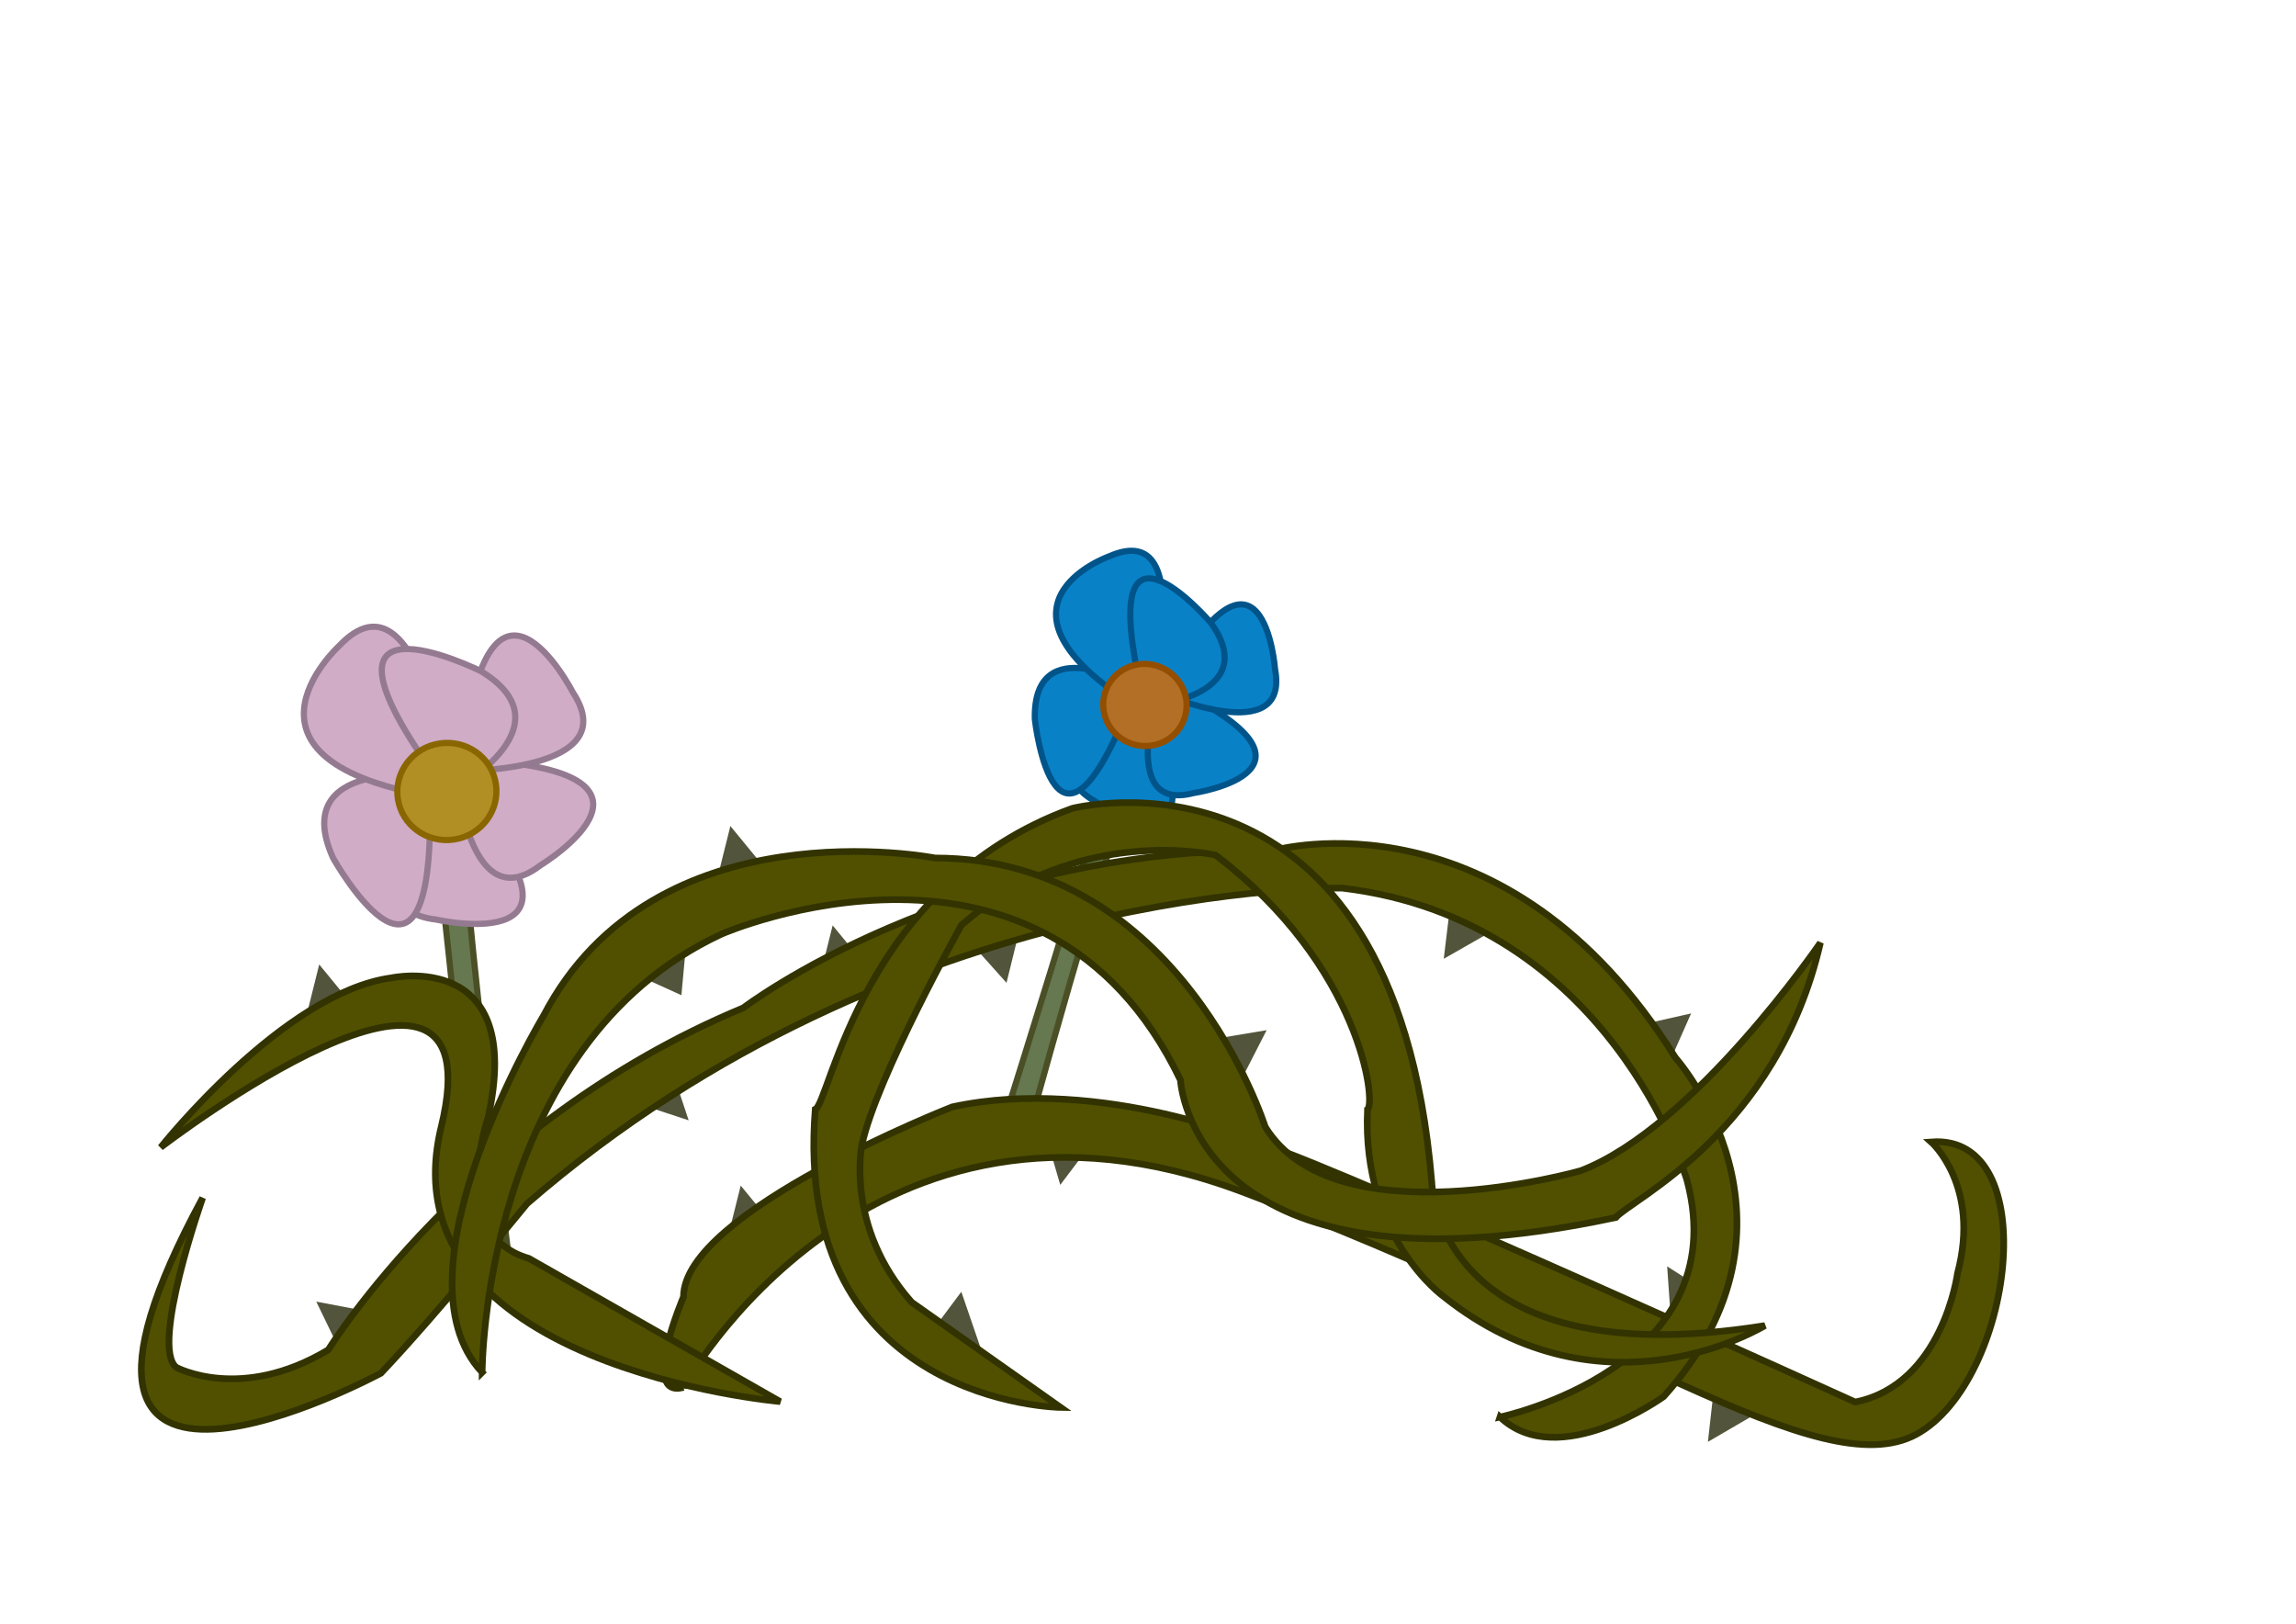 <?xml version="1.0" encoding="UTF-8" standalone="no"?>
<!-- Created with Inkscape (http://www.inkscape.org/) -->

<svg
   xmlns:dc="http://purl.org/dc/elements/1.1/"
   xmlns:cc="http://creativecommons.org/ns#"
   xmlns:rdf="http://www.w3.org/1999/02/22-rdf-syntax-ns#"
   xmlns:svg="http://www.w3.org/2000/svg"
   xmlns="http://www.w3.org/2000/svg"
   xmlns:sodipodi="http://sodipodi.sourceforge.net/DTD/sodipodi-0.dtd"
   xmlns:inkscape="http://www.inkscape.org/namespaces/inkscape"
   width="297mm"
   height="210mm"
   viewBox="0 0 297 210"
   version="1.1"
   id="svg2089"
   inkscape:export-filename="/home/josh/android/fishtank/assets_local/grass4.png"
   inkscape:export-xdpi="14.287415"
   inkscape:export-ydpi="14.287415"
   inkscape:version="0.92.2 5c3e80d, 2017-08-06"
   sodipodi:docname="grass4.svg">
  <defs
     id="defs2083" />
  <sodipodi:namedview
     id="base"
     pagecolor="#ffffff"
     bordercolor="#666666"
     borderopacity="1.0"
     inkscape:pageopacity="0.0"
     inkscape:pageshadow="2"
     inkscape:zoom="1.4"
     inkscape:cx="472.54923"
     inkscape:cy="220.86947"
     inkscape:document-units="mm"
     inkscape:current-layer="layer1"
     showgrid="false"
     inkscape:snap-nodes="false"
     inkscape:window-width="1918"
     inkscape:window-height="1042"
     inkscape:window-x="0"
     inkscape:window-y="18"
     inkscape:window-maximized="0" />
  <g
     inkscape:label="Layer 1"
     inkscape:groupmode="layer"
     id="layer1"
     transform="translate(0,-87)">
    <g
       id="g2852"
       transform="matrix(0.842,0,0,0.844,-67.713,21.301)"
       style="stroke-width:1.186">
      <path
         style="fill:#657850;fill-opacity:1;stroke:#4b4f26;stroke-width:0.949;stroke-linecap:butt;stroke-linejoin:miter;stroke-miterlimit:4;stroke-dasharray:none;stroke-opacity:1"
         d="m 239.593,246.82 c 0,0 15.492,-55.945 20.166,-64.621 l -4.452,-0.162 c -10.041,34.068 -19.511,63.982 -19.511,63.982 z"
         id="path2770"
         inkscape:connector-curvature="0"
         sodipodi:nodetypes="cccc" />
      <path
         style="fill:#0981c7;fill-opacity:1;stroke:#00548a;stroke-width:0.949;stroke-linecap:butt;stroke-linejoin:miter;stroke-miterlimit:4;stroke-dasharray:none;stroke-opacity:1"
         d="m 256.829,184.927 c 0,0 -19.042,9.585 -8.243,15.665 0,0 20.114,14.455 8.243,-15.665 z"
         id="path2772"
         inkscape:connector-curvature="0" />
      <path
         style="fill:#0981c7;fill-opacity:1;stroke:#00548a;stroke-width:0.949;stroke-linecap:butt;stroke-linejoin:miter;stroke-miterlimit:4;stroke-dasharray:none;stroke-opacity:1"
         d="m 258.802,182.382 c 0,0 -7.031,20.126 4.96,16.992 0,0 24.508,-3.585 -4.96,-16.992 z"
         id="path2774"
         inkscape:connector-curvature="0" />
      <path
         inkscape:connector-curvature="0"
         id="path2776"
         d="m 259.006,184.146 c 0,0 19.576,8.442 17.301,-3.741 0,0 -1.836,-24.701 -17.301,3.741 z"
         style="fill:#0981c7;fill-opacity:1;stroke:#00548a;stroke-width:0.949;stroke-linecap:butt;stroke-linejoin:miter;stroke-miterlimit:4;stroke-dasharray:none;stroke-opacity:1" />
      <path
         style="fill:#0981c7;fill-opacity:1;stroke:#00548a;stroke-width:0.949;stroke-linecap:butt;stroke-linejoin:miter;stroke-miterlimit:4;stroke-dasharray:none;stroke-opacity:1"
         d="m 254.972,183.086 c 0,0 -15.929,-9.091 -15.571,4.979 0,0 3.174,28.649 15.571,-4.979 z"
         id="path2778"
         inkscape:connector-curvature="0" />
      <path
         style="fill:#0981c7;fill-opacity:1;stroke:#00548a;stroke-width:0.949;stroke-linecap:butt;stroke-linejoin:miter;stroke-miterlimit:4;stroke-dasharray:none;stroke-opacity:1"
         d="m 256.556,187.12 c 0,0 8.528,-30.323 -5.781,-24.009 0,0 -21.658,7.668 5.781,24.009 z"
         id="path2780"
         inkscape:connector-curvature="0" />
      <path
         inkscape:connector-curvature="0"
         id="path2782"
         d="m 256.376,186.154 c 0,0 18.282,-1.47 10.055,-12.89 0,0 -18.771,-21.875 -10.055,12.89 z"
         style="fill:#0981c7;fill-opacity:1;stroke:#00548a;stroke-width:0.949;stroke-linecap:butt;stroke-linejoin:miter;stroke-miterlimit:4;stroke-dasharray:none;stroke-opacity:1" />
      <ellipse
         style="fill:#b26f25;fill-opacity:1;stroke:#944e00;stroke-width:0.949;stroke-miterlimit:4;stroke-dasharray:none;stroke-opacity:1"
         id="ellipse2784"
         cx="294.376"
         cy="116.562"
         rx="6.414"
         ry="6.281"
         transform="rotate(14.347)" />
    </g>
    <path
       style="fill:#657850;fill-opacity:1;stroke:#4b4f26;stroke-width:0.8;stroke-linecap:butt;stroke-linejoin:miter;stroke-miterlimit:4;stroke-dasharray:none;stroke-opacity:1"
       d="m 66.123,252.014 c 0,0 -7.498,-57.564 -6.568,-67.375 l -4.164,1.583 c 4.007,35.29 6.923,66.532 6.923,66.532 z"
       id="path2018"
       inkscape:connector-curvature="0"
       sodipodi:nodetypes="cccc" />
    <path
       style="fill:#d0acc7;fill-opacity:1;stroke:#947a90;stroke-width:0.8;stroke-linecap:butt;stroke-linejoin:miter;stroke-miterlimit:4;stroke-dasharray:none;stroke-opacity:1"
       d="m 57.917,188.291 c 0,0 -13.812,16.239 -1.498,17.638 0,0 24.153,5.489 1.498,-17.638 z"
       id="path2034"
       inkscape:connector-curvature="0" />
    <path
       style="fill:#d0acc7;fill-opacity:1;stroke:#947a90;stroke-width:0.8;stroke-linecap:butt;stroke-linejoin:miter;stroke-miterlimit:4;stroke-dasharray:none;stroke-opacity:1"
       d="m 58.744,185.179 c 0,0 1.355,21.275 11.181,13.723 0,0 21.182,-12.839 -11.181,-13.723 z"
       id="path2022"
       inkscape:connector-curvature="0" />
    <path
       inkscape:connector-curvature="0"
       id="path2024"
       d="m 59.619,186.725 c 0,0 21.318,0.159 14.482,-10.178 0,0 -11.303,-22.04 -14.482,10.178 z"
       style="fill:#d0acc7;fill-opacity:1;stroke:#947a90;stroke-width:0.8;stroke-linecap:butt;stroke-linejoin:miter;stroke-miterlimit:4;stroke-dasharray:none;stroke-opacity:1" />
    <path
       style="fill:#d0acc7;fill-opacity:1;stroke:#947a90;stroke-width:0.8;stroke-linecap:butt;stroke-linejoin:miter;stroke-miterlimit:4;stroke-dasharray:none;stroke-opacity:1"
       d="m 55.49,187.319 c 0,0 -18.211,-2.177 -12.406,10.646 0,0 14.072,25.156 12.406,-10.646 z"
       id="path2026"
       inkscape:connector-curvature="0" />
    <path
       style="fill:#d0acc7;fill-opacity:1;stroke:#947a90;stroke-width:0.8;stroke-linecap:butt;stroke-linejoin:miter;stroke-miterlimit:4;stroke-dasharray:none;stroke-opacity:1"
       d="m 58.519,190.418 c 0,0 -3.943,-31.252 -14.667,-19.867 0,0 -16.968,15.491 14.667,19.867 z"
       id="path2028"
       inkscape:connector-curvature="0" />
    <path
       inkscape:connector-curvature="0"
       id="path2030"
       d="m 57.977,189.598 c 0,0 16.269,-8.467 4.247,-15.786 0,0 -25.803,-12.847 -4.247,15.786 z"
       style="fill:#d0acc7;fill-opacity:1;stroke:#947a90;stroke-width:0.8;stroke-linecap:butt;stroke-linejoin:miter;stroke-miterlimit:4;stroke-dasharray:none;stroke-opacity:1" />
    <ellipse
       style="fill:#b28f25;fill-opacity:1;stroke:#8a6600;stroke-width:0.8;stroke-miterlimit:4;stroke-dasharray:none;stroke-opacity:1"
       id="path2032"
       cx="29.005"
       cy="195.855"
       rx="6.414"
       ry="6.281"
       transform="rotate(-8.552)" />
    <path
       style="fill:#52543b;fill-opacity:1;stroke:none;stroke-width:0.265px;stroke-linecap:butt;stroke-linejoin:miter;stroke-opacity:1"
       d="m 92.609,201.318 1.871,-7.484 4.276,5.212 z"
       id="path2644"
       inkscape:connector-curvature="0" />
    <path
       inkscape:connector-curvature="0"
       id="path2670"
       d="m 105.838,214.169 1.871,-7.484 4.276,5.212 z"
       style="fill:#52543b;fill-opacity:1;stroke:none;stroke-width:0.265px;stroke-linecap:butt;stroke-linejoin:miter;stroke-opacity:1" />
    <path
       style="fill:#52543b;fill-opacity:1;stroke:none;stroke-width:0.265px;stroke-linecap:butt;stroke-linejoin:miter;stroke-opacity:1"
       d="m 82.173,213.008 6.59,-4.009 -0.62,6.713 z"
       id="path2672"
       inkscape:connector-curvature="0" />
    <path
       inkscape:connector-curvature="0"
       id="path2658"
       d="m 130.197,214.113 -5.145,-5.747 6.713,-0.616 z"
       style="fill:#52543b;fill-opacity:1;stroke:none;stroke-width:0.265px;stroke-linecap:butt;stroke-linejoin:miter;stroke-opacity:1" />
    <path
       style="fill:#52543b;fill-opacity:1;stroke:none;stroke-width:0.265px;stroke-linecap:butt;stroke-linejoin:miter;stroke-opacity:1"
       d="m 93.945,247.822 1.871,-7.484 4.276,5.212 z"
       id="path2660"
       inkscape:connector-curvature="0" />
    <path
       inkscape:connector-curvature="0"
       id="path2662"
       d="m 211.229,219.767 7.525,-1.696 -2.73,6.164 z"
       style="fill:#52543b;fill-opacity:1;stroke:none;stroke-width:0.265px;stroke-linecap:butt;stroke-linejoin:miter;stroke-opacity:1" />
    <path
       style="fill:#52543b;fill-opacity:1;stroke:none;stroke-width:0.265px;stroke-linecap:butt;stroke-linejoin:miter;stroke-opacity:1"
       d="m 39.422,219.225 1.871,-7.484 4.276,5.212 z"
       id="path2664"
       inkscape:connector-curvature="0" />
    <path
       inkscape:connector-curvature="0"
       id="path2666"
       d="m 227.594,269.596 -6.665,3.883 0.748,-6.7 z"
       style="fill:#52543b;fill-opacity:1;stroke:none;stroke-width:0.265px;stroke-linecap:butt;stroke-linejoin:miter;stroke-opacity:1" />
    <path
       style="fill:#52543b;fill-opacity:1;stroke:none;stroke-width:0.265px;stroke-linecap:butt;stroke-linejoin:miter;stroke-opacity:1"
       d="m 216.193,258.479 -0.537,-7.695 5.679,3.633 z"
       id="path2668"
       inkscape:connector-curvature="0" />
    <path
       style="fill:#52543b;fill-opacity:1;stroke:none;stroke-width:0.265px;stroke-linecap:butt;stroke-linejoin:miter;stroke-opacity:1"
       d="m 193.457,207.18 -6.699,3.824 0.807,-6.693 z"
       id="path2656"
       inkscape:connector-curvature="0" />
    <path
       inkscape:connector-curvature="0"
       id="path2646"
       d="m 156.239,221.508 7.608,-1.272 -3.071,6.001 z"
       style="fill:#52543b;fill-opacity:1;stroke:none;stroke-width:0.265px;stroke-linecap:butt;stroke-linejoin:miter;stroke-opacity:1" />
    <path
       style="fill:#52543b;fill-opacity:1;stroke:none;stroke-width:0.265px;stroke-linecap:butt;stroke-linejoin:miter;stroke-opacity:1"
       d="m 124.353,254.07 2.503,7.297 -6.424,-2.046 z"
       id="path2648"
       inkscape:connector-curvature="0" />
    <path
       inkscape:connector-curvature="0"
       id="path2650"
       d="m 86.651,224.575 2.43,7.321 -6.403,-2.109 z"
       style="fill:#52543b;fill-opacity:1;stroke:none;stroke-width:0.265px;stroke-linecap:butt;stroke-linejoin:miter;stroke-opacity:1" />
    <path
       style="fill:#52543b;fill-opacity:1;stroke:none;stroke-width:0.265px;stroke-linecap:butt;stroke-linejoin:miter;stroke-opacity:1"
       d="m 44.274,262.286 -3.363,-6.942 6.623,1.257 z"
       id="path2652"
       inkscape:connector-curvature="0" />
    <path
       inkscape:connector-curvature="0"
       id="path2654"
       d="m 141.804,234.09 -4.652,6.153 -1.894,-6.47 z"
       style="fill:#52543b;fill-opacity:1;stroke:none;stroke-width:0.265px;stroke-linecap:butt;stroke-linejoin:miter;stroke-opacity:1" />
    <path
       style="fill:#505000;fill-opacity:1;stroke:#323300;stroke-width:0.865;stroke-linecap:butt;stroke-linejoin:miter;stroke-miterlimit:4;stroke-dasharray:none;stroke-opacity:1"
       d="m 88.414,266.441 c 0,0 23.812,-43.467 72.193,-25.324 48.381,18.143 74.839,38.176 87.312,31.372 12.473,-6.804 16.631,-38.932 1.89,-37.798 0,0 6.426,5.67 3.402,17.009 0,0 -1.89,14.363 -13.229,16.631 0,0 -65.768,-29.86 -76.351,-33.262 0,0 -21.167,-9.071 -40.443,-4.914 0,0 -34.774,13.607 -34.774,24.568 0,0 -5.67,13.229 -2e-6,11.717 z"
       id="path2634"
       inkscape:connector-curvature="0" />
    <path
       style="fill:#505000;fill-opacity:1;stroke:#323300;stroke-width:0.865;stroke-linecap:butt;stroke-linejoin:miter;stroke-miterlimit:4;stroke-dasharray:none;stroke-opacity:1"
       d="m 194.035,270.274 c 0,0 30.616,-6.426 24.19,-30.616 0,0 -9.827,-33.64 -44.601,-37.798 0,0 -57.074,-1.134 -105.455,40.821 0,0 -11.717,14.363 -18.899,21.923 0,0 -49.893,26.836 -23.057,-22.679 0,0 -6.804,19.277 -3.402,21.923 0,0 8.315,4.536 19.655,-2.268 0,0 18.143,-29.482 53.673,-44.223 0,0 27.214,-20.789 68.792,-20.411 0,0 29.86,-8.315 51.783,26.836 0,0 18.899,21.167 -1.512,43.845 0,0 -13.607,9.827 -21.167,2.646 z"
       id="path2636"
       inkscape:connector-curvature="0" />
    <path
       style="fill:#505000;stroke:#323300;stroke-width:0.865;stroke-linecap:butt;stroke-linejoin:miter;stroke-opacity:1;fill-opacity:1;stroke-miterlimit:4;stroke-dasharray:none"
       d="m 137.205,269.03 c 0,0 -34.774,-0.378 -31.75,-38.554 1.89,-0.756 6.048,-29.104 33.262,-38.932 0,0 41.577,-10.583 46.491,48.381 0,0 0.378,25.324 43.089,18.521 0,0 -20.789,12.851 -41.577,-3.78 0,0 -10.583,-7.56 -9.827,-24.19 1.134,-0.756 -0.756,-18.521 -19.655,-32.884 0,0 -17.765,-4.158 -32.884,9.071 0,0 -10.961,19.655 -12.851,28.348 0,0 -2.268,10.583 6.426,20.411 z"
       id="path2638"
       inkscape:connector-curvature="0" />
    <path
       style="fill:#505000;stroke:#323300;stroke-width:0.865;stroke-linecap:butt;stroke-linejoin:miter;stroke-opacity:1;fill-opacity:1;stroke-miterlimit:4;stroke-dasharray:none"
       d="m 100.92,268.274 c 0,0 -51.405,-4.536 -43.845,-35.53 7.56,-30.994 -36.286,2.646 -36.286,2.646 0,0 15.875,-20.033 29.86,-21.923 0,0 17.387,-3.78 12.473,18.143 0,0 -5.292,15.119 5.292,18.143 z"
       id="path2640"
       inkscape:connector-curvature="0" />
    <path
       style="fill:#505000;stroke:#323300;stroke-width:0.865;stroke-linecap:butt;stroke-linejoin:miter;stroke-opacity:1;fill-opacity:1;stroke-miterlimit:4;stroke-dasharray:none"
       d="m 62.366,264.494 c 0,0 0,-42.333 30.994,-56.696 0,0 41.577,-18.143 59.342,18.899 0,0 1.512,29.482 56.318,17.765 1.89,-2.268 20.789,-10.961 26.458,-35.53 0,0 -16.253,23.812 -30.994,29.482 0,0 -31.75,9.071 -40.821,-5.67 0,0 -10.961,-34.774 -42.711,-34.774 0,0 -36.286,-7.182 -50.649,20.411 0,0 -20.033,33.262 -7.937,46.113 z"
       id="path2642"
       inkscape:connector-curvature="0" />
  </g>
</svg>
